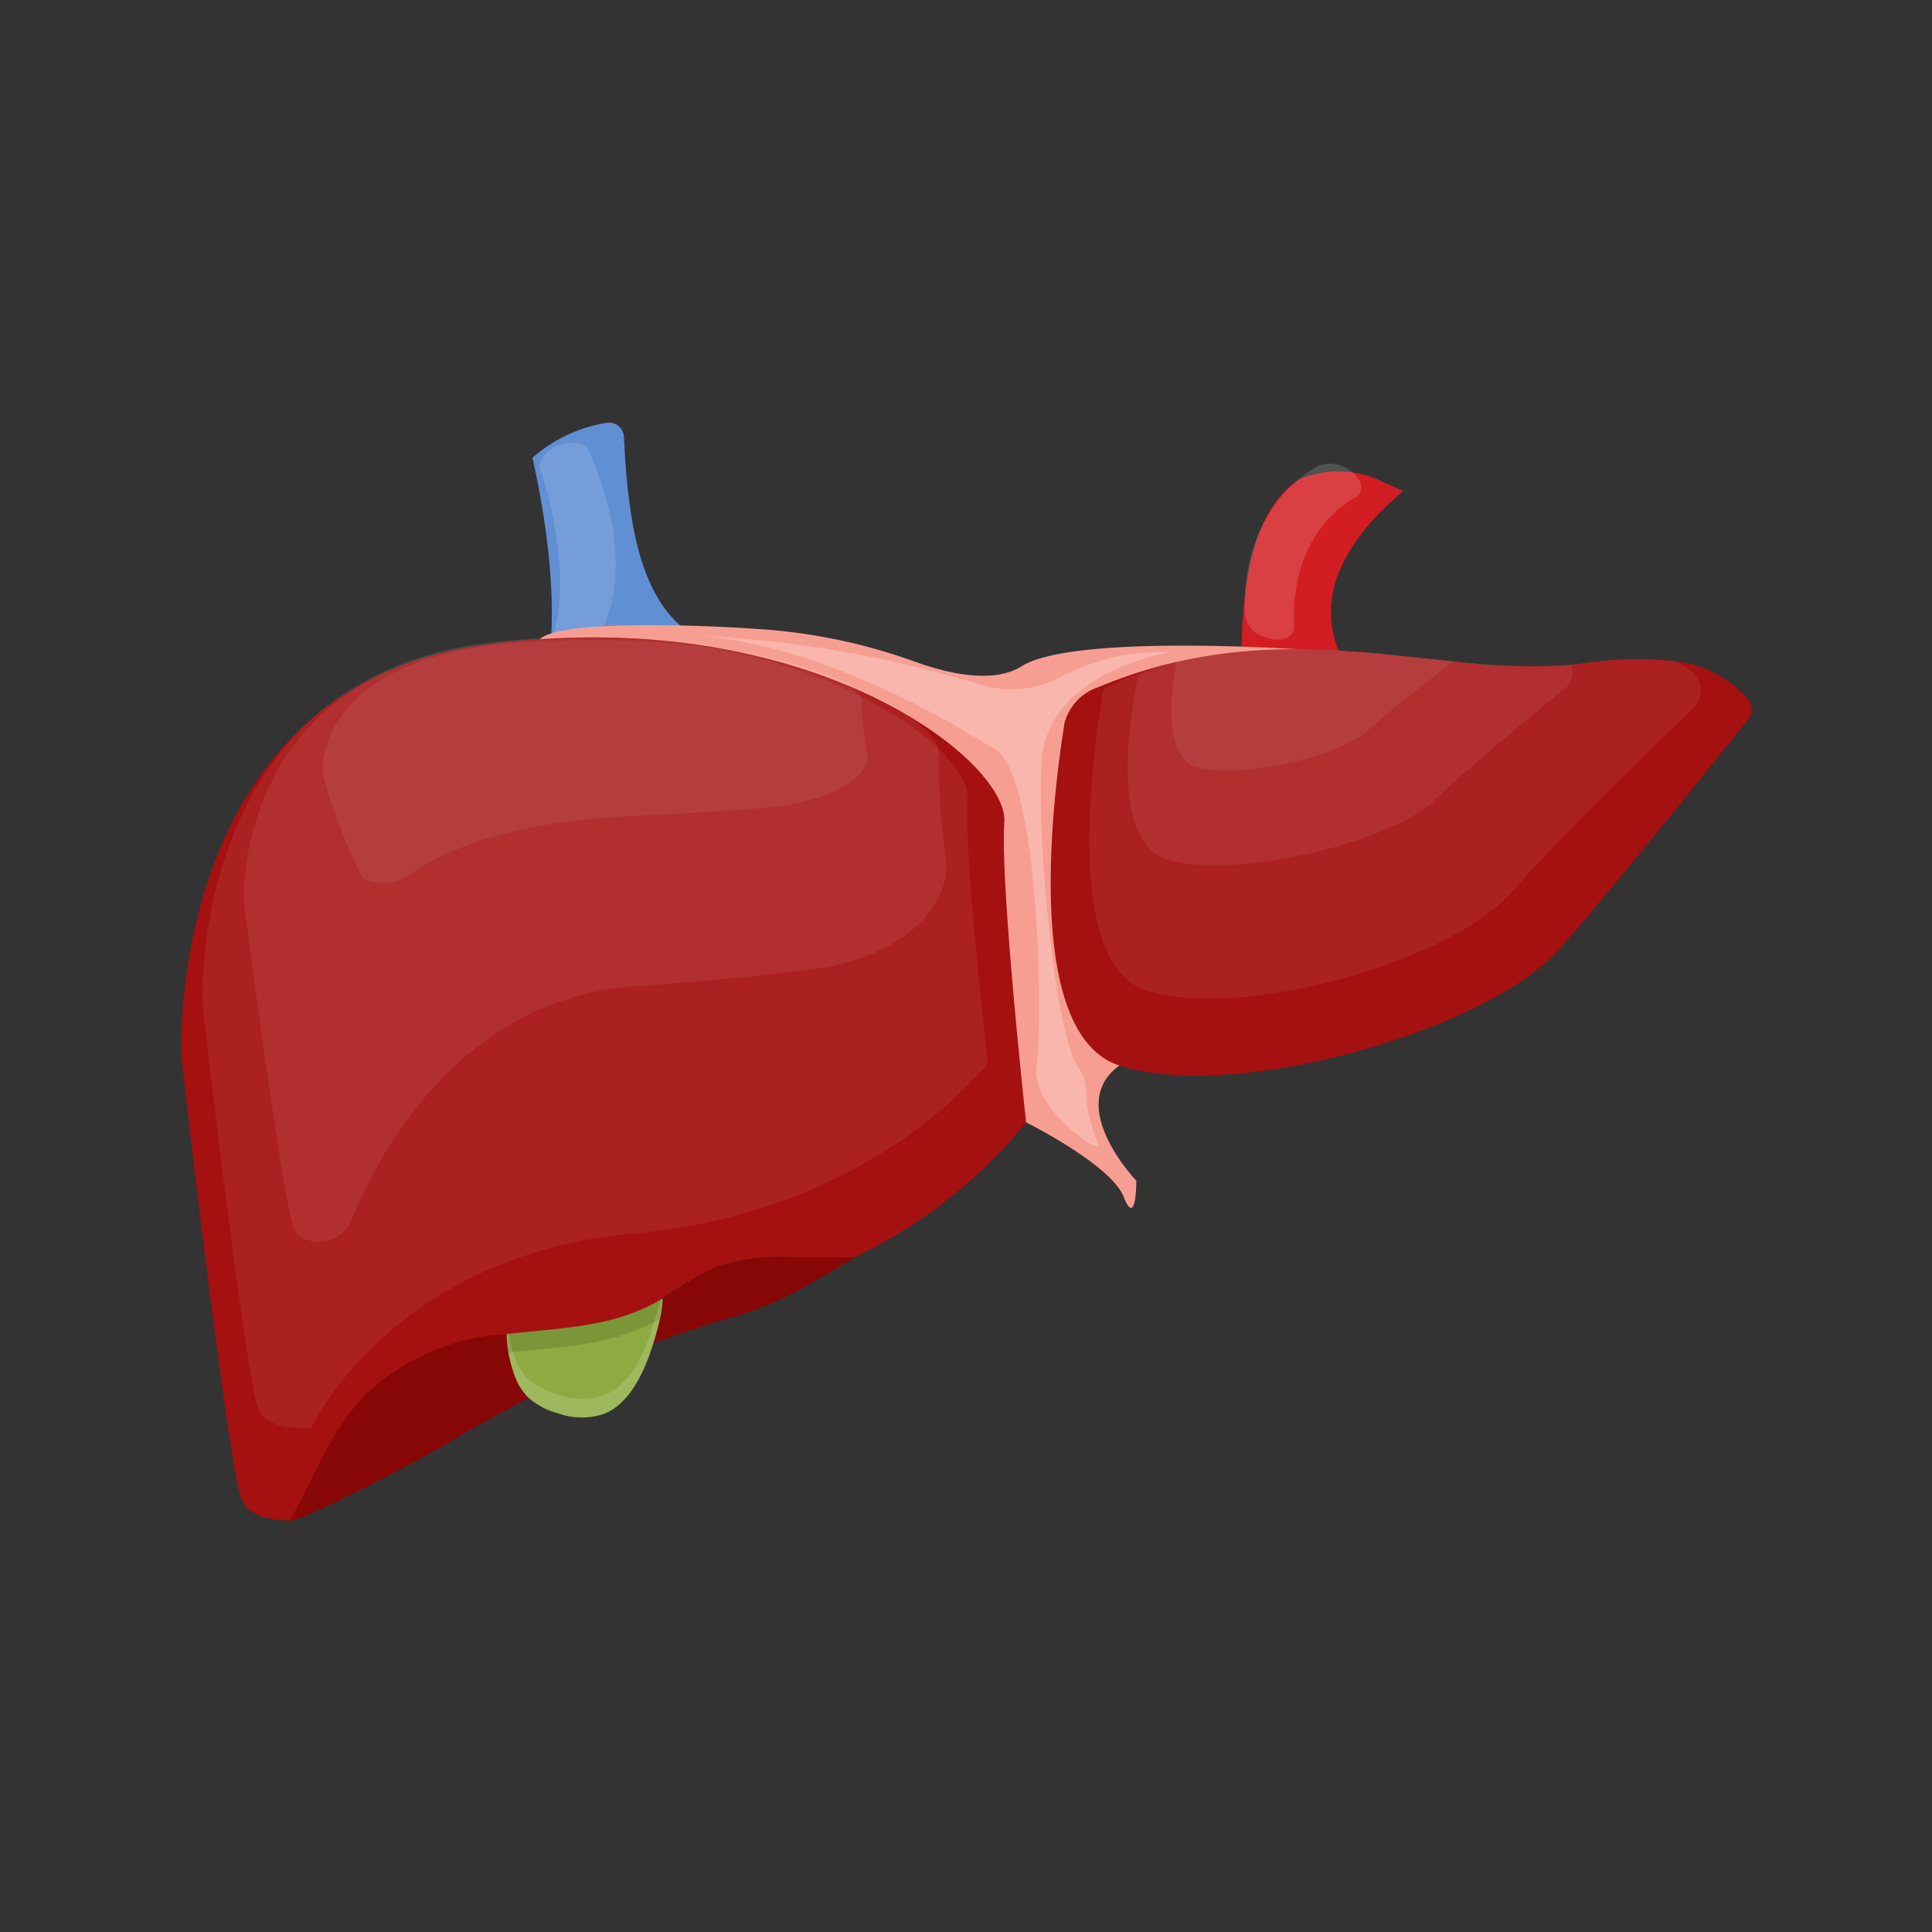 <svg xmlns="http://www.w3.org/2000/svg" width="96" height="96" viewBox="0 0 96 96">
    <rect x="0" y="0" width="96" height="96" fill="#333333" stroke="none"/>
    <defs>
        <style>
            .liver-3{fill:#fff}.liver-7{fill:#a51010}.liver-8{opacity:.07}
        </style>
    </defs>
    <g id="liver_06" transform="translate(-202)">
        <g id="그룹_461" transform="translate(-419 -436.391)">
            <g id="그룹_448" transform="translate(682.683 459.815)">
                <g id="그룹_447">
                    <path id="패스_600" fill="#d21d22" d="M785.277 474.9a.016.016 0 0 0 .011.013l3.415 1.447c1.413.6 3.567.141 2.677-.89-2.55-2.954-2.358-6.307 1.917-9.951.005 0 0-.013-.008-.017l-1.086-.486a4.9 4.9 0 0 0-4.059-.083c-2.312 1.507-2.96 5.202-2.867 9.967z" transform="translate(-785.268 -464.536)"/>
                </g>
            </g>
            <g id="그룹_449" opacity="0.15" transform="translate(682.851 459.422)">
                <path id="패스_601" d="M786.662 471.974a1.368 1.368 0 0 1-.887-1.016c-.26-5.522 3.521-7.407 3.682-7.485a1.723 1.723 0 0 1 1.724.4c.484.447.5.991.039 1.216-.138.069-3.21 1.657-3.01 6.366.02.463-.447.772-1.1.654a1.968 1.968 0 0 1-.448-.135z" class="liver-3" transform="translate(-785.762 -463.377)"/>
            </g>
            <g id="그룹_450" transform="translate(647.461 457.391)">
                <path id="패스_602" fill="#618fd3" d="M690.381 468.39l-8.555 3.219q1.347-4.7-.365-12.473a7.37 7.37 0 0 1 3.7-1.739.743.743 0 0 1 .843.7c.229 4.83.967 9.082 4.377 10.293z" transform="translate(-681.462 -457.391)"/>
            </g>
            <g id="그룹_451" opacity="0.13" transform="translate(647.824 458.385)">
                <path id="패스_603" d="M685 470.882c-.209.083-.515-.752-.736-.748-.651.012-1.376.533-1.18.041 1.262-3.158-.479-8.406-.5-8.449-.2-.4.168-.959.819-1.242s1.338-.186 1.536.217c.1.2 2.336 4.828.86 8.521-.13.325-.393 1.498-.799 1.66z" class="liver-3" transform="translate(-682.53 -460.323)"/>
            </g>
            <g id="그룹_452" transform="translate(647.72 467.454)">
                <path id="패스_604" fill="#f79e92" d="M711.969 514.656s-3.585-3.729-.844-5.726 8.82-20.684 8.82-20.684-11.14-.756-13.671.842c-1.424.9-3.715.365-5.447-.274a28.158 28.158 0 0 0-7.765-1.581c-3.917-.268-11.835-.455-10.734 1.012 1.9 2.53 24.158 23.508 24.158 23.508s4.219 2.1 4.851 3.7.632-.797.632-.797z" transform="translate(-682.224 -487.049)"/>
            </g>
            <path id="패스_605" d="M670.905 498.023c.215-3.118-9.9-10.981-25.829-8.812s-15.068 20.47-15.068 20.47 2.368 20.827 3.013 22.047c.474.9 1.746 1 2.4.989-.013.017.013-.017.091-.136 1.364-2.093 2.067-4.664 3.91-6.352 2.378-2.178 5.757-2.349 9.031-2.843a26.158 26.158 0 0 1 2.927-.439 11.812 11.812 0 0 0 2.253-1.091 25.46 25.46 0 0 1 2.955-1.739 10.3 10.3 0 0 1 3.817-.474q1.514 0 3.032.005a24.555 24.555 0 0 0 8.549-6.713s-1.296-11.794-1.081-14.912z" class="liver-7" transform="translate(0 -20.778)"/>
            <g id="그룹_453" transform="translate(673.213 468.651)">
                <path id="패스_606" d="M792 493.069a.775.775 0 0 1 .01.985c-1.37 1.72-6.254 7.828-9.311 11.35-3.585 4.129-16.241 7.723-21.936 5.858-4.8-1.571-3.307-13.374-2.719-17.033a2.581 2.581 0 0 1 1.713-1.778 23.376 23.376 0 0 1 2.607-.919c.328-.1.656-.182.981-.26.09-.022.182-.043.272-.062 5.017-1.154 9.545-.451 13.705-.031a30.257 30.257 0 0 0 5.9.167c.176-.016.353-.037.529-.059a18.735 18.735 0 0 1 4.587-.127.011.011 0 0 0 .006 0 5.58 5.58 0 0 1 3.656 1.909z" class="liver-7" transform="translate(-757.359 -490.579)"/>
            </g>
            <g id="그룹_454" class="liver-8" transform="translate(675.121 468.651)">
                <path id="패스_607" d="M792.919 493.58c-2.549 2.459-6.934 6.746-8.97 9.094-2.966 3.415-13.436 6.39-18.15 4.847s-2.094-14.983-2.094-14.983a20.02 20.02 0 0 1 2.378-1.008c8.268-2.385 15.218.557 21.388-.244a18.736 18.736 0 0 1 4.587-.127.011.011 0 0 0 .006 0c1.26.488 1.736 1.573.855 2.421z" class="liver-3" transform="translate(-762.98 -490.576)"/>
            </g>
            <g id="그룹_455" class="liver-8" transform="translate(677.032 468.651)">
                <path id="패스_608" d="M790.365 492.52c-1.853 1.507-5.038 4.132-6.517 5.571-2.156 2.091-9.764 3.916-13.185 2.969s-1.522-9.18-1.522-9.18c.556-.235 1.107-.436 1.645-.609 7.606-1.84 14.089.631 19.879.074a1.1 1.1 0 0 1-.3 1.175z" class="liver-3" transform="translate(-768.614 -490.578)"/>
            </g>
            <g id="그룹_456" class="liver-8" transform="translate(679.205 468.651)">
                <path id="패스_609" d="M788.995 491.179a.624.624 0 0 1-.12.118c-1.178.909-3.211 2.493-4.154 3.362-1.37 1.262-6.217 2.36-8.4 1.791-1.859-.486-1.253-4.163-1.033-5.24 5.018-1.154 9.547-.452 13.707-.031z" class="liver-3" transform="translate(-775.018 -490.579)"/>
            </g>
            <g id="그룹_457" class="liver-8" transform="translate(631.055 468.02)">
                <path id="패스_610" d="M633.116 507.057s-.8-16.1 14.007-18.01 24.213 5.009 24.013 7.753 1 13.12 1 13.12-5.6 7.395-17.609 8.468-16.009 9.645-16.009 9.645-2 .239-2.6-.835-2.802-20.141-2.802-20.141z" class="liver-3" transform="translate(-633.109 -488.719)"/>
            </g>
            <g id="그룹_458" class="liver-8" transform="translate(633.117 468.061)">
                <path id="패스_611" d="M639.195 502.094s-.727-11.639 12.721-13.018 21.989 3.621 21.807 5.6a35.213 35.213 0 0 0 .347 5.145c.3 2.631-2.535 5-6.633 5.512-2.348.293-5.285.6-8.835.848-8.762.624-12.8 8.5-14.055 11.573a1.759 1.759 0 0 1-2.342.976 1.147 1.147 0 0 1-.464-.365c-.548-.774-2.546-16.271-2.546-16.271z" class="liver-3" transform="translate(-639.188 -488.839)"/>
            </g>
            <g id="그룹_459" class="liver-8" transform="translate(637.034 468.197)">
                <path id="패스_612" d="M650.9 496.505a2.889 2.889 0 0 1-.114-1.495c.33-1.687 1.97-5.127 9.8-5.65 10.441-.7 17.072 1.83 16.931 2.832a11.684 11.684 0 0 0 .269 2.6c.235 1.329-1.968 2.527-5.15 2.785-1.822.148-4.1.3-6.859.429-6.493.3-9.648 2.1-10.766 2.926a2.366 2.366 0 0 1-1.923.3.982.982 0 0 1-.4-.2 29.677 29.677 0 0 1-1.788-4.527z" class="liver-3" transform="translate(-650.731 -489.241)"/>
            </g>
            <g id="그룹_460" opacity="0.25" transform="translate(655.899 467.995)">
                <path id="패스_613" d="M706.329 488.643a56.229 56.229 0 0 1 13.868 2.43 5.266 5.266 0 0 0 3.692-.264 10.941 10.941 0 0 1 5.746-1.368s-6.011.9-6.433 5.26c-.3 3.124.561 13.69 1.845 15.448.633.866 0 1.432.949 3.7.308.735-3.375-1.7-3.059-3.862s.158-14.515-2.109-15.747c-.846-.464-7.591-4.964-14.499-5.597z" class="liver-3" transform="translate(-706.329 -488.643)"/>
            </g>
            <path id="패스_614" fill="#870606" d="M664.026 583.9q1.508-.561 3.047-1.042.314-.1.635-.187a16.633 16.633 0 0 0 3.787-1.552c1.172-.668 2.086-1.2 2.562-1.486h-3.093a10.275 10.275 0 0 0-3.817.473 18.563 18.563 0 0 0-2.657 1.562c-.1.062-.2.121-.3.176-2.3 1.29-4.878 1.3-7.451 1.6a11.086 11.086 0 0 0-6.758 2.771c-1.825 1.707-2.657 3.972-3.99 6.471-.195.368 5.215-2.283 8.107-4.005q1.833-1.09 3.742-2.06a60.7 60.7 0 0 1 6.186-2.721z" transform="translate(-10.561 -80.761)"/>
            <path id="패스_615" fill="#8dab42" d="M685.329 586.491c-.031.149-.068.3-.105.445-.068.279-.145.56-.229.835-.009.031-.019.062-.031.093-.034.111-.071.232-.112.349-.423 1.24-1.132 2.7-2.369 3.17a3.528 3.528 0 0 1-2.27-.043 3.588 3.588 0 0 1-1.435-.758 1.778 1.778 0 0 1-.152-.152 2.923 2.923 0 0 1-.516-.86 5.776 5.776 0 0 1-.263-.841 5.461 5.461 0 0 1-.148-.878 3.577 3.577 0 0 1-.022-.445c2.573-.306 5.156-.312 7.451-1.6.1-.056.2-.115.3-.176a4.542 4.542 0 0 1-.099.861z" transform="translate(-31.5 -84.726)"/>
            <path id="패스_616" d="M685.329 586.491c-.009.047-.022.1-.031.143-.056.034-.111.068-.17.1-2.27 1.274-4.822 1.3-7.368 1.593a4.685 4.685 0 0 1-.062-.473 3.577 3.577 0 0 1-.022-.445c2.573-.306 5.156-.312 7.451-1.6.1-.056.2-.115.3-.176a4.542 4.542 0 0 1-.098.858z" opacity="0.13" transform="translate(-31.5 -84.726)"/>
            <path id="패스_617" fill="#fff" d="M685.329 586.491c-.031.149-.068.3-.105.445-.068.279-.145.56-.229.835-.009.031-.019.062-.031.093-.034.111-.071.232-.112.349-.423 1.24-1.132 2.7-2.369 3.17a3.528 3.528 0 0 1-2.27-.043 3.588 3.588 0 0 1-1.435-.758 1.778 1.778 0 0 1-.152-.152 2.923 2.923 0 0 1-.516-.86 5.776 5.776 0 0 1-.263-.841 5.461 5.461 0 0 1-.148-.878 3.577 3.577 0 0 1-.022-.445l.083-.01c.025.136.053.273.087.406a5.786 5.786 0 0 0 .263.841 2.923 2.923 0 0 0 .516.86 1.778 1.778 0 0 0 .152.152 3.587 3.587 0 0 0 1.435.758 3.526 3.526 0 0 0 2.27.043c1.237-.47 1.946-1.93 2.369-3.17.04-.117.077-.238.112-.349.012-.031.021-.062.031-.093.083-.276.161-.557.229-.835l.074-.3c.043-.025.087-.05.13-.077a4.542 4.542 0 0 1-.099.859z" opacity="0.15" transform="translate(-31.5 -84.726)"/>
        </g>
        <path id="사각형_596" fill="none" d="M0 0H96V96H0z" transform="translate(202)"/>
    </g>
</svg>
